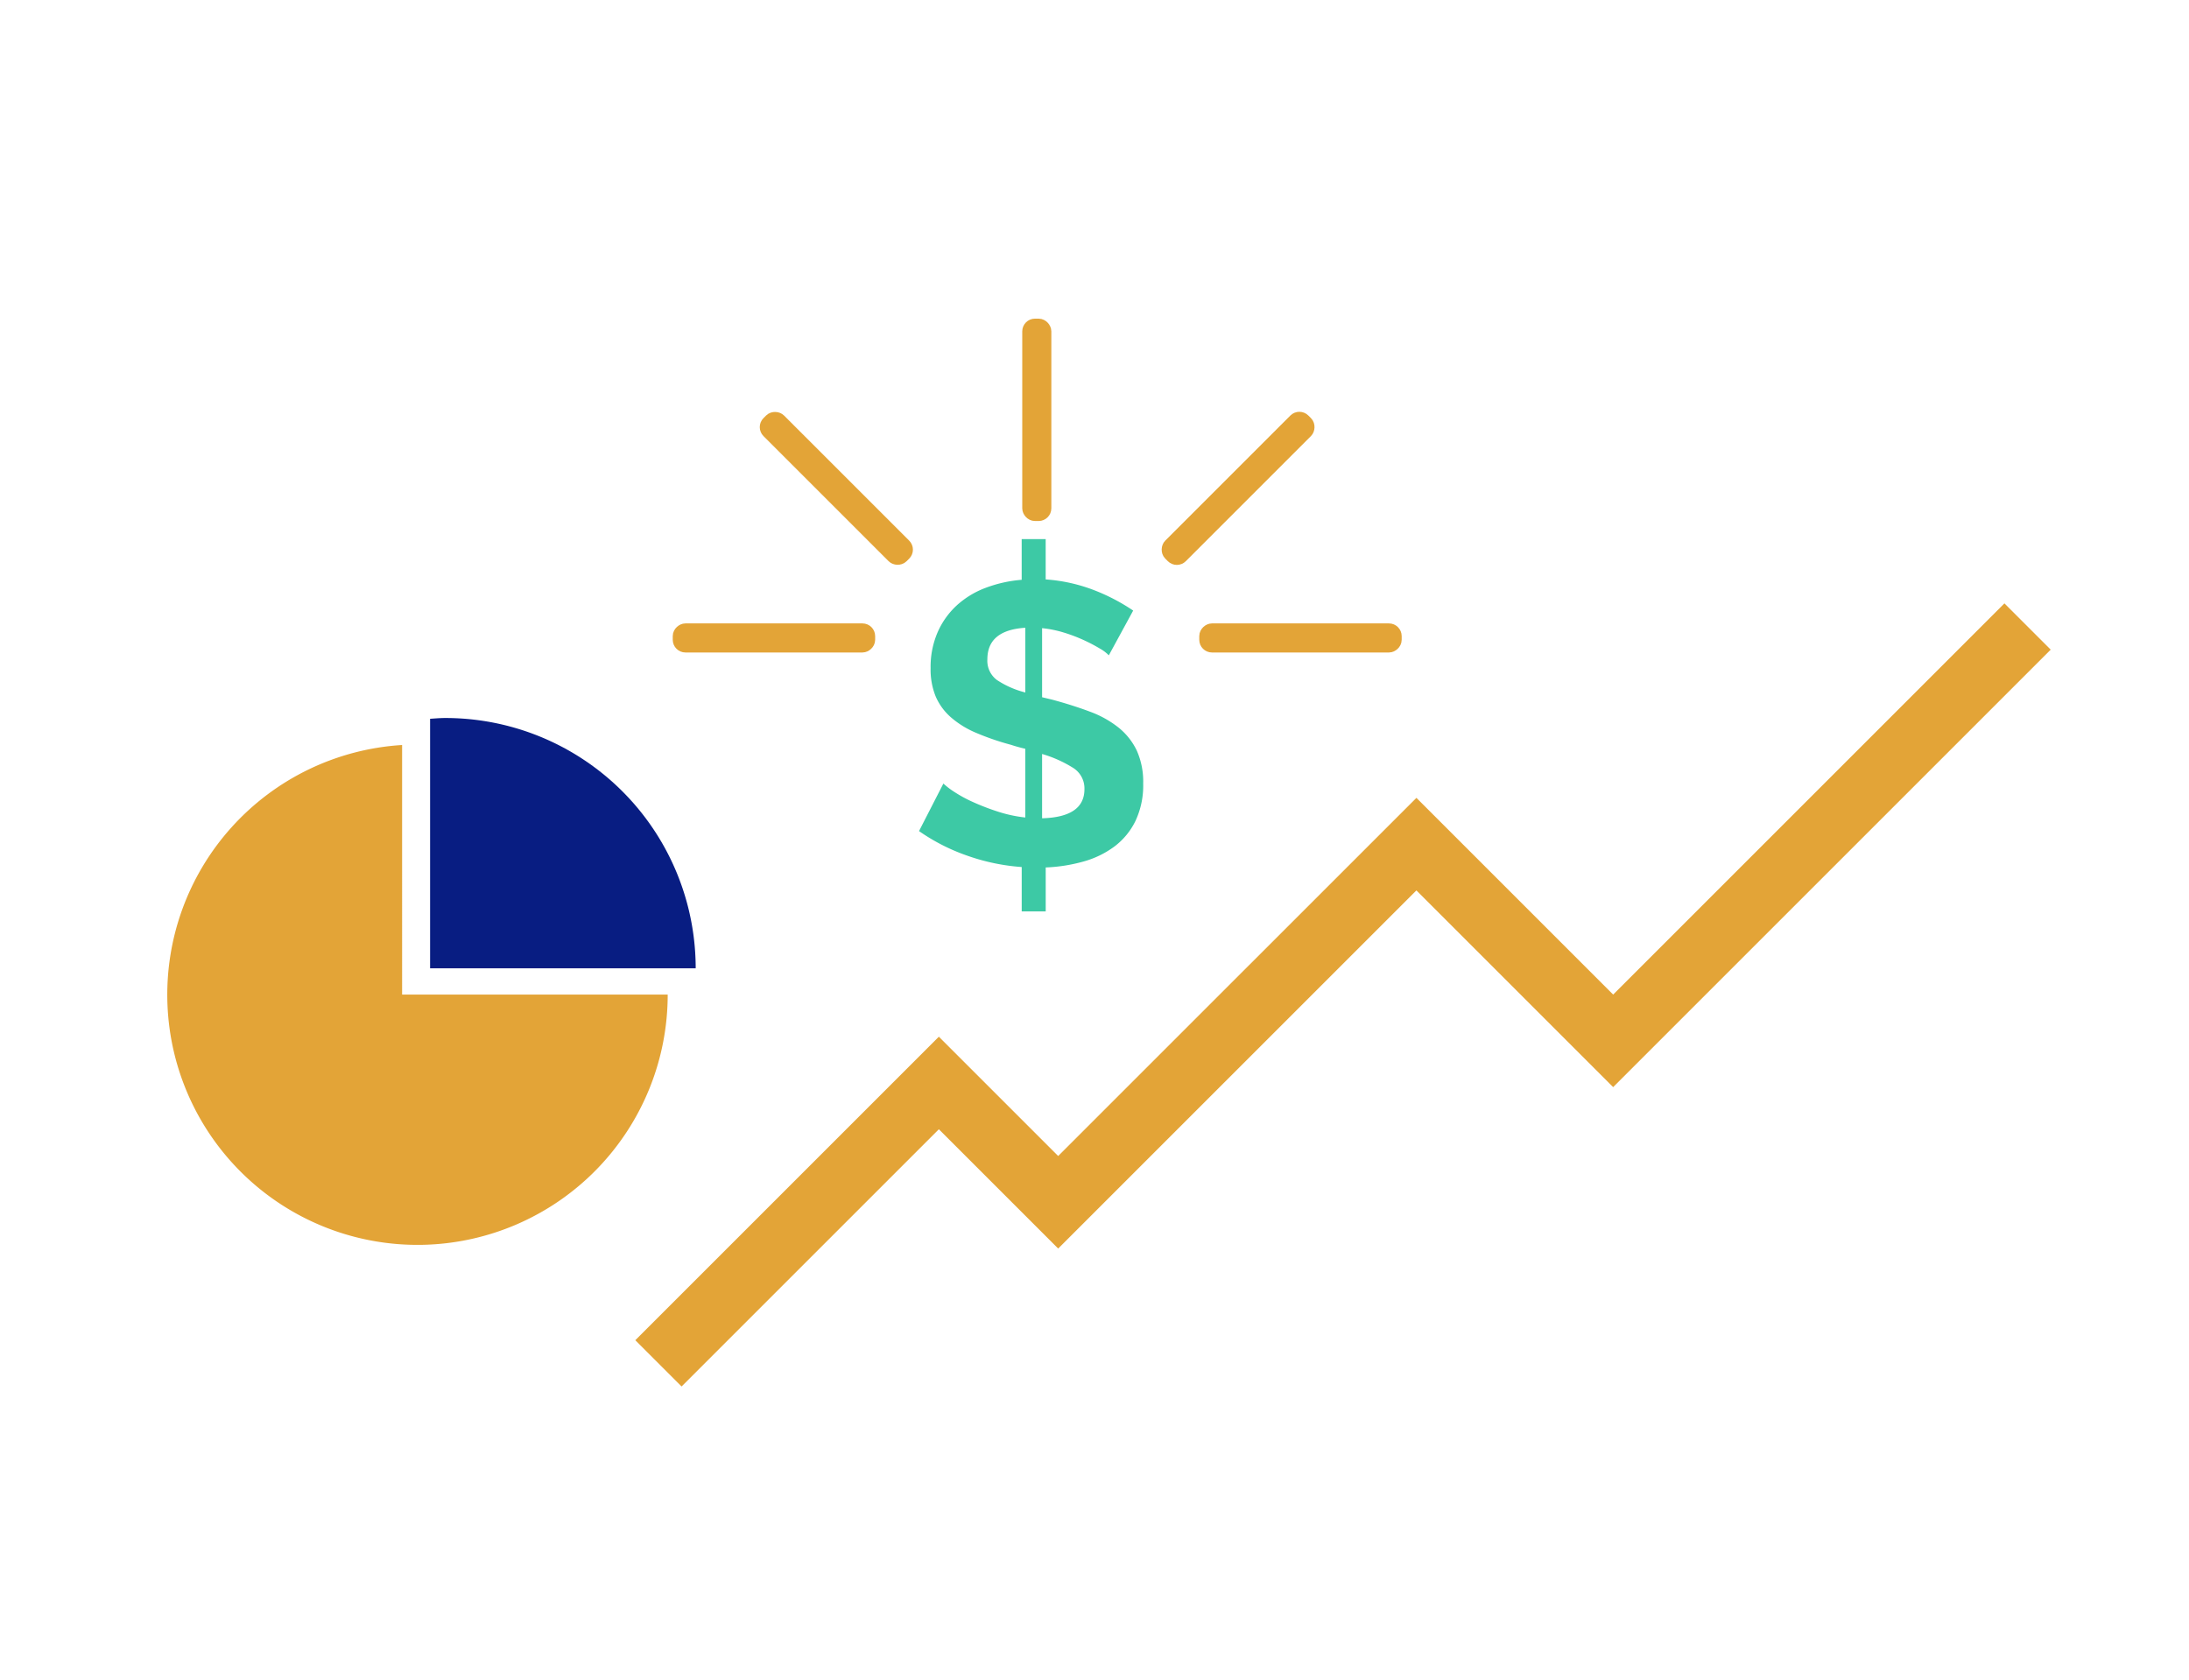 <svg xmlns="http://www.w3.org/2000/svg" xmlns:xlink="http://www.w3.org/1999/xlink" width="301" height="231" viewBox="0 0 301 231">
  <defs>
    <clipPath id="clip-Plan_de_travail_8">
      <rect width="301" height="231"/>
    </clipPath>
  </defs>
  <g id="Plan_de_travail_8" data-name="Plan de travail – 8" clip-path="url(#clip-Plan_de_travail_8)">
    <g id="Groupe_342" data-name="Groupe 342" transform="translate(-480.13 -354.156)">
      <g id="Groupe_299" data-name="Groupe 299" transform="translate(503.13 452.902)">
        <path id="Tracé_2585" data-name="Tracé 2585" d="M532.323,439.414c-.705,0-1.4.061-2.092.107v34.321h36.52a34.425,34.425,0,0,0-34.422-34.428Z" transform="translate(-494.09 -439.414)" fill="#081d82"/>
        <path id="Tracé_2586" data-name="Tracé 2586" d="M535.422,442.2a34.405,34.405,0,1,0,36.52,34.321h-36.52Z" transform="translate(-503.13 -438.486)" fill="#e3a437"/>
      </g>
      <g id="Groupe_341" data-name="Groupe 341" transform="translate(573.637 398.979)">
        <g id="Groupe_339" data-name="Groupe 339" transform="translate(32.869 29.318)">
          <path id="Tracé_2600" data-name="Tracé 2600" d="M606.741,436.948a5.475,5.475,0,0,0-1.236-.933,22.632,22.632,0,0,0-2.142-1.127,22.224,22.224,0,0,0-2.719-1.043,15.48,15.48,0,0,0-3.077-.632v9.5l1.374.329q2.855.77,5.192,1.65a14.066,14.066,0,0,1,3.954,2.2,9.075,9.075,0,0,1,2.5,3.158,10.488,10.488,0,0,1,.88,4.533,11.434,11.434,0,0,1-1.072,5.164,9.74,9.74,0,0,1-2.911,3.515,12.919,12.919,0,0,1-4.285,2.06,22.32,22.32,0,0,1-5.136.8v6.042h-3.3v-6.1a28.486,28.486,0,0,1-7.5-1.566,27.054,27.054,0,0,1-6.62-3.378l3.35-6.537a10.664,10.664,0,0,0,1.511,1.154,18.554,18.554,0,0,0,2.582,1.4,32.588,32.588,0,0,0,3.351,1.29,18.817,18.817,0,0,0,3.818.825V449.8c-.329-.073-.659-.157-.99-.248s-.659-.192-.988-.3a35.6,35.6,0,0,1-4.862-1.676,12.756,12.756,0,0,1-3.433-2.143,8.017,8.017,0,0,1-2.06-2.855,9.883,9.883,0,0,1-.687-3.874,12.006,12.006,0,0,1,.961-4.916,11,11,0,0,1,2.636-3.707,12.31,12.31,0,0,1,3.983-2.418,18.041,18.041,0,0,1,4.944-1.1v-5.6h3.3v5.548a22.75,22.75,0,0,1,6.675,1.483,26.842,26.842,0,0,1,5.356,2.8Zm-16.7.549a3.3,3.3,0,0,0,1.291,2.829,12.6,12.6,0,0,0,3.927,1.731v-8.9Q590.041,433.488,590.042,437.5Zm13.348,17.854a3.327,3.327,0,0,0-1.538-2.913,16.994,16.994,0,0,0-4.285-1.922v8.844Q603.388,459.2,603.39,455.352Z" transform="translate(-580.648 -420.964)" fill="#3dc9a5"/>
        </g>
        <g id="Groupe_340" data-name="Groupe 340">
          <rect id="Rectangle_45" data-name="Rectangle 45" width="2" height="25.832" rx="0.75" transform="translate(48.058)" fill="#e3a437" stroke="#e3a437" stroke-miterlimit="10" stroke-width="2"/>
          <rect id="Rectangle_46" data-name="Rectangle 46" width="2" height="25.832" rx="0.75" transform="matrix(0.707, 0.707, -0.707, 0.707, 85.163, 12.501)" fill="#e3a437" stroke="#e3a437" stroke-miterlimit="10" stroke-width="2"/>
          <rect id="Rectangle_47" data-name="Rectangle 47" width="2" height="25.832" rx="0.75" transform="translate(98.232 41.913) rotate(90)" fill="#e3a437" stroke="#e3a437" stroke-miterlimit="10" stroke-width="2"/>
          <rect id="Rectangle_48" data-name="Rectangle 48" width="2" height="25.832" rx="0.75" transform="translate(31.335 30.767) rotate(135)" fill="#e3a437" stroke="#e3a437" stroke-miterlimit="10" stroke-width="2"/>
          <rect id="Rectangle_49" data-name="Rectangle 49" width="2" height="25.832" rx="0.75" transform="translate(25.832 41.913) rotate(90)" fill="#e3a437" stroke="#e3a437" stroke-miterlimit="10" stroke-width="2"/>
        </g>
      </g>
      <path id="Tracé_2601" data-name="Tracé 2601" d="M553.776,531.313l38.558-38.558,16.408,16.408L658,459.908l27.054,27.054,56.983-56.983" transform="translate(16.894 10.341)" fill="none" stroke="#e3a437" stroke-miterlimit="10" stroke-width="9"/>
    </g>
  </g>
</svg>
